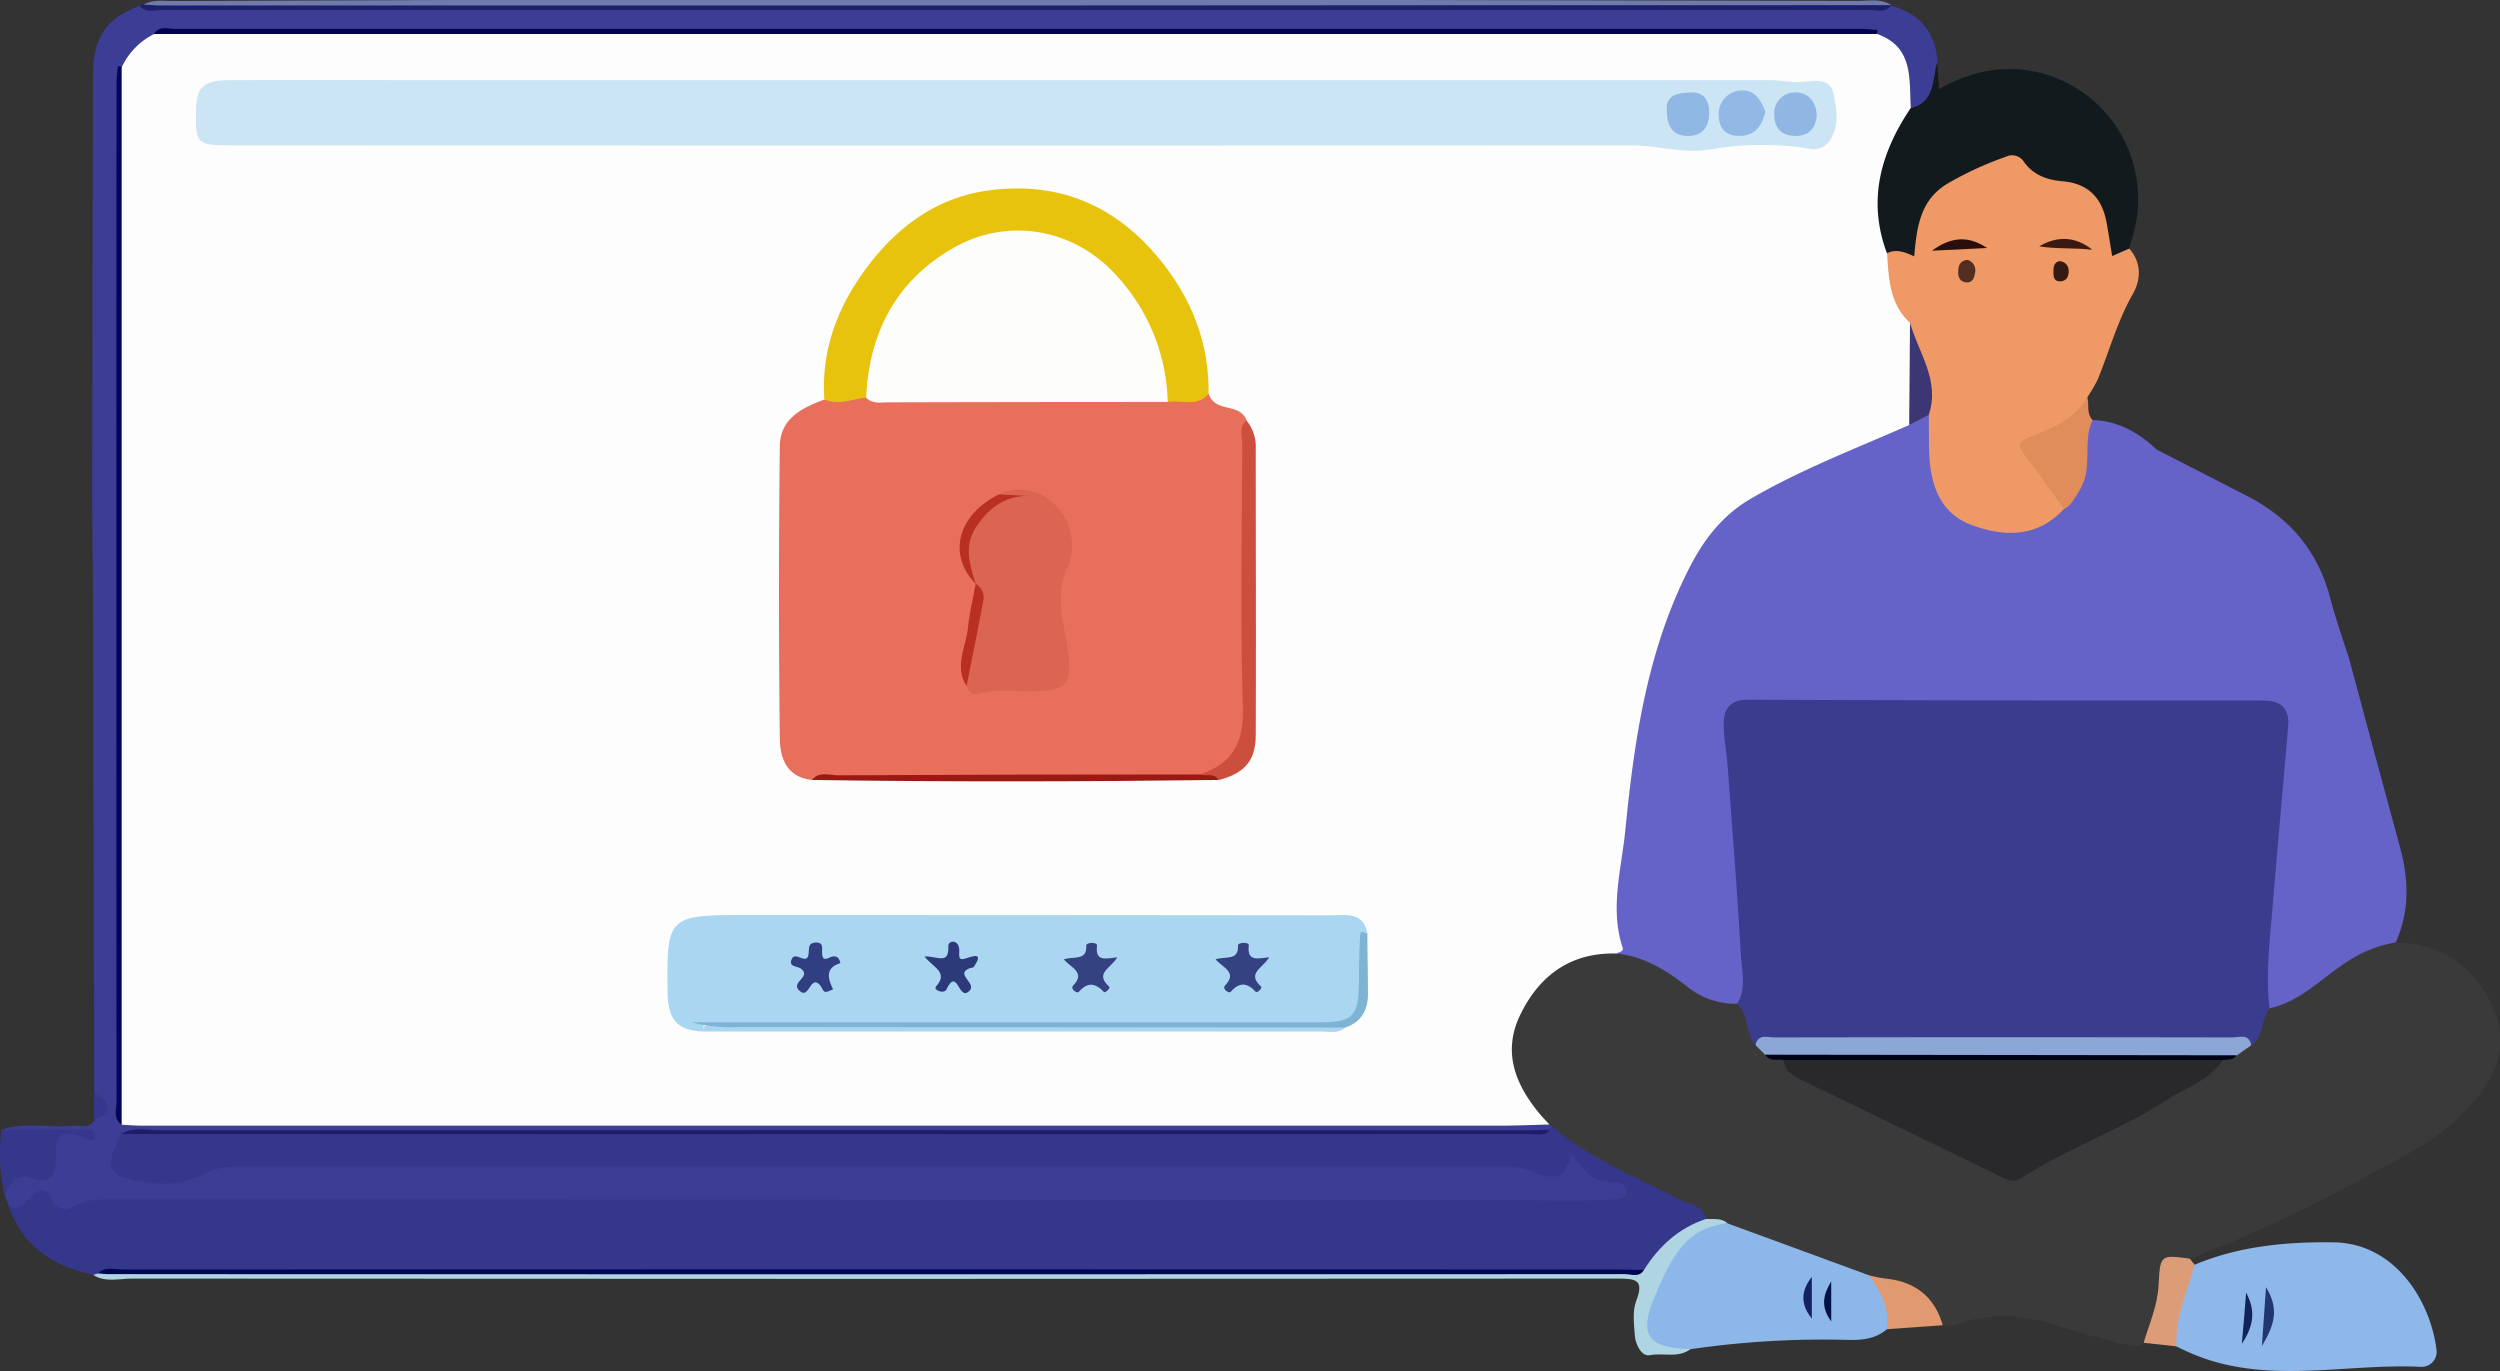 <svg xmlns="http://www.w3.org/2000/svg" viewBox="0 0 534.26 292.99"><rect x="0" y="0" width="534.26" height="292.99" fill="#333333" stroke="none"/><defs><style>.cls-1{fill:#6563c7;}.cls-2{fill:#3c3d94;}.cls-3{fill:#1d206b;}.cls-4{fill:#717aac;}.cls-5{fill:#3a3a3a;}.cls-6{fill:#35388a;}.cls-7{fill:#8eb7ea;}.cls-8{fill:#8eb7e9;}.cls-9{fill:#b0d5e2;}.cls-10{fill:#dc9c77;}.cls-11{fill:#e19a6f;}.cls-12{fill:#fdfdfd;}.cls-13{fill:#3a3c8d;}.cls-14{fill:#ef9967;}.cls-15{fill:#e08c5b;}.cls-16{fill:#3c3674;}.cls-17{fill:#131a1d;}.cls-18{fill:#03014b;}.cls-19{fill:#1f1d69;}.cls-20{fill:#040559;}.cls-21{fill:#29292b;}.cls-22{fill:#8ca7d5;}.cls-23{fill:#010316;}.cls-24{fill:#000852;}.cls-25{fill:#223770;}.cls-26{fill:#13225a;}.cls-27{fill:#142162;}.cls-28{fill:#031149;}.cls-29{fill:#e86f5c;}.cls-30{fill:#cbe5f5;}.cls-31{fill:#aad6f1;}.cls-32{fill:#e7c30d;}.cls-33{fill:#cc4f3e;}.cls-34{fill:#7eb3d4;}.cls-35{fill:#991a12;}.cls-36{fill:#3c1910;}.cls-37{fill:#290e0c;}.cls-38{fill:#532d1f;}.cls-39{fill:#341a11;}.cls-40{fill:#fdfdfc;}.cls-41{fill:#db6453;}.cls-42{fill:#b93023;}.cls-43{fill:#92b9e6;}.cls-44{fill:#90b8e4;}.cls-45{fill:#90b7e3;}.cls-46{fill:#344282;}.cls-47{fill:#2c3a7a;}.cls-48{fill:#313e81;}</style></defs><title>imageAsset 6</title><g id="Layer_2" data-name="Layer 2"><g id="Layer_1-2" data-name="Layer 1"><path class="cls-1" d="M502,140.73c3.64,13.49,7.25,27,10.93,40.47,1.88,6.86,2,13.59-.94,20.2-7.76,3.4-14.27,8.82-21.45,13.15-2,1.22-4.34,2.78-6.86.71-1.39-6.58-.48-13.22.26-19.69,1.39-12,2-24.11,3.35-36.14.74-6.84-.6-8.16-7.67-8.17q-51.33-.07-102.67,0c-6.38,0-7.26,1.35-6.74,7.87,1.27,15.86,2.3,31.73,3.49,47.59.2,2.61.43,5.34-1.2,7.71-2.37,1.93-5.12,1.56-7.45.42-6.81-3.37-12.92-8-20-10.88-2.15-15.36,2.22-30.23,3.31-45.34,1.06-14.58,7-27.52,12.92-40.46,3-6.67,8.82-11.08,15.28-14.44,10-5.2,20.36-9.66,30.71-14.13,1.71-.43,3.25-2.11,5.21-.75,1.42,2.09.94,4.48,1,6.76.27,6.48,1.88,12.45,8.34,15.25s13,2.16,18.56-2.88c3.12-3.12,4.32-7,4.41-11.29.05-2.43-.4-5.06,1.87-6.93,5.69,0,10.24,2.55,14.25,6.33L480.24,106c9.16,4.7,15.21,11.87,17.79,22C499.13,132.29,500.65,136.49,502,140.73Z"/><path class="cls-2" d="M404.14,1.2c6.17,1.74,9.58,5.72,9.9,12.19-.78,1.39-.41,2.9-.39,4.34.07,3.9-1.74,5.75-5.66,5.49A4,4,0,0,1,406.94,20c.66-5.87-2.22-9.63-7.17-12.2a14,14,0,0,0-4.47-.27q-176.08,0-352.15,0c-2.65,0-5.33-.32-7.93.39a16.9,16.9,0,0,0-8.77,7.66,62.36,62.36,0,0,0-.15,9q0,103.25,0,206.5c0,2.4-.75,5.06,1.61,6.94,2.73,1.16,5.59.72,8.39.72l284.18,0c3.15,0,6.33-.34,9.42.57a3.56,3.56,0,0,1,1.6,1.18,1.62,1.62,0,0,1-.93,1.6c-2.73,1.05-5.59.64-8.39.64q-143.46,0-286.9,0c-2.61,0-5.37-.63-7.66,1.3-2.42,4.51-1.75,6.18,3,6.51s9.3.64,13.65-1.74c2.25-1.22,4.84-1.09,7.34-1.09H319.56a30.46,30.46,0,0,1,8.86,1.2c1.62.48,3.45.89,4.65-.63,2.16-2.75,4.14-2.16,6.19,0,1.7,1.76,4,2.26,6.15,3.15,1.59.66,3.07,1.75,2.75,3.68-.28,1.67-1.88,2.32-3.41,2.44-4.63.36-9.23,1.66-13.89,1a112.17,112.17,0,0,0-15.43-.69H28.54c-4,0-8-.11-11.87,1.07a7.08,7.08,0,0,1-5.78-.67c-1.39-.8-2.89-1.3-4,.25-2.49,3.46-3.58.22-5.1-1L1,255.34c.28-3.72,2.45-5.11,6-4.8,2.23.19,3.6-.79,3.55-3-.12-4.54,1.74-6.71,5.29-5.74-4.37-.37-10,2.84-15.46-.37,4.87-1.77,9.92-.33,14.86-.83,1.67-.17,3.65.79,4.9-1.17,1.85-2,1.18-4,0-5.94Q20,183.28,19.88,133.1c0-8.77-.13-17.54-.19-26.31q.07-45.18.17-90.36c0-8.41,2.75-12.5,10-15.19C154.62.11,279.38,1.46,404.14,1.2Z"/><path class="cls-3" d="M404.14,1.2c-1.27,1.63-3.07.94-4.64.94q-182.49,0-365,0c-1.57,0-3.36.69-4.66-.91A1.1,1.1,0,0,1,30.69,1,20.82,20.82,0,0,1,36.15.7q181.32,0,362.63,0c1.81,0,3.66-.37,5.42.39Z"/><path class="cls-4" d="M404.2,1.1q-94.24,0-188.51.07-90.76,0-181.53,0C33,1.16,31.85,1,30.69,1,32.69-.2,34.9.23,37,.22Q67.36.1,97.7,0H233.51L300.3,0q48.32.08,96.63.19C399.37.2,401.93-.4,404.2,1.1Z"/><path class="cls-5" d="M485,215.48c6.85-1.5,11.46-6.78,17.1-10.29A26.49,26.49,0,0,1,512,201.4c10.06.24,17.16,5.25,20.9,14.27s-.45,16.12-6.66,22.36-14.16,9.87-21.72,14A294.27,294.27,0,0,1,468,269c-5.57.14-5.85,3.69-5.91,8.14-.05,3.53-1,7.21-4,9.84-1.12,1.17-2.41.7-3.68.36-4-1.05-8-1.87-11.91-3.2-8.09-2.78-16.13-4.32-24.45-1a8.24,8.24,0,0,1-2.9.06c-.42-.26-1.05-.43-1.21-.8-2.92-6.7-9.3-7.54-15.28-9.06-10.05-3.12-20-6.65-29.67-10.7-1.49-.82-3.19-1-4.77-1.53-1.31-.6-1.44-2.07-3.28-2.78-9.25-3.56-17.86-8.53-26.37-13.63-1.7-1-2.36-2.64-3.18-4.23l-.32-.16c-11.38-6.94-12.22-23.31-1.59-32.06a24.14,24.14,0,0,1,11-5.38c1.74-.33,3.6-1,5,.9,6,.64,10.89,3.74,15.35,7.28a16.22,16.22,0,0,0,10.44,3.45c3.76,1.26,2.77,5.4,4.73,7.74a24.43,24.43,0,0,0,2.26,2.29c1,.88,2.48.9,3.49,1.81,3.12,4,8,5.25,12.24,7.4,11.07,5.67,22.38,10.87,33.66,16.14a5.17,5.17,0,0,0,5.19-.14c11.18-6.53,23.25-11.4,34.19-18.39a61.2,61.2,0,0,0,7.3-5.16c.95-.61,2.05-.9,3-1.47a23.54,23.54,0,0,0,3.05-2.38C482.86,220.68,482,216.78,485,215.48Z"/><path class="cls-6" d="M331.41,240.47c8.13,7.1,18.13,10.95,27.51,15.88,2.07,1.09,5,1.11,5.64,4.15-5.22,3.48-8.93,8.86-14.7,11.67-3,.19-6,.11-9,.11H29.33c-2.49,0-5-.08-7.47.09a4.71,4.71,0,0,1-1.94.1c-8.55-1.93-15.21-6.15-18.14-14.9,1.87,1.07,2.22.78,4.37-1.33,1.42-1.38,3.31-3.51,4.89.06,1.09,2.45,3.06,2.45,5,1.38,2.47-1.36,5.06-1.36,7.73-1.36q149.67,0,299.32.17c7.24,0,14.46.26,21.69-.16,1.17-.07,2.63,0,2.78-1.44a2.23,2.23,0,0,0-2.22-2.29c-4.71.53-7.12-2.55-9.51-6.06-1.27,5-3.14,6-7.88,4a17,17,0,0,0-6.77-1.22q-135.69,0-271.38,0a14.23,14.23,0,0,0-6.48,1.74c-5.38,2.61-11.66,2.25-16.93.53-4.83-1.58-2-6-.44-9.3,1.92-.81,3.95-.39,5.92-.4q146.7,0,293.42,0c2,0,4,.47,5.89-.44Z"/><path class="cls-7" d="M469,270.28c9.5-4,19.64-4.92,29.69-4.79,13.36.19,20.76,12.81,22,22.95a3.21,3.21,0,0,1-3.3,3.66c-16.55-.81-33.48,4.1-49.63-3.11-.91-.4-1.8-.84-2.7-1.27C462.69,281.09,465.2,275.55,469,270.28Z"/><path class="cls-8" d="M369.22,261.45l30.13,11.06c5.15,3.93,5.95,6.3,3.88,11.55-2.56,2.22-5.63,2.36-8.82,2.27a196.48,196.48,0,0,0-33.14,2c-9.4,1.24-12.07-1.89-9.36-10.88,1.56-5.19,4.9-9.29,8.19-13.37C362.39,261.23,365.87,261.27,369.22,261.45Z"/><path class="cls-9" d="M369.22,261.45c-9.56.79-12.55,8.58-15.56,15.55-3.63,8.38-1.39,11.13,7.61,11.31-2.61,2-5.79.73-8.67,1.3-1.77.35-3.1-2.25-3.24-4.26-.17-2.47-.53-5.2.32-7.39,1.68-4.38,0-4.72-3.82-4.72q-158.84.12-317.69,0c-2.74,0-5.64.88-8.25-.78l1.06-.32c1.95-.69,4-.34,5.93-.34q159,0,318,0c2.15,0,4.32.21,6.43-.43,3.2-5.09,7.42-8.94,13.23-10.87C366.16,260.59,367.86,260.2,369.22,261.45Z"/><path class="cls-6" d="M.31,241.39c5.94,0,11.88,0,17.82,0,.79,0,1.76-.19,2.17.74a1.42,1.42,0,0,1-.31,1.26c-.82.73-1.43-.17-2.16-.39-4.9-1.52-5.9-.89-5.89,4.13,0,3.91-.82,6.21-5.46,4.56-3.19-1.13-4.13,1.71-5.52,3.62A39.66,39.66,0,0,1,.31,241.39Z"/><path class="cls-10" d="M469,270.28c-1.57,5.75-4.2,11.27-3.9,17.44l-7-.76c1.23-4.09,3-8,3.2-12.41.34-6.42.42-6.42,6.67-5.57Z"/><path class="cls-11" d="M403.23,284.06c.7-4.52-1.34-8.12-3.88-11.55a28,28,0,0,0,3.37.7c6.38.59,10.65,3.74,12.45,10Z"/><path class="cls-6" d="M20.07,233.45c2.88,2,4.9,4,0,5.94Z"/><path class="cls-12" d="M345.46,203.77c-9.71-.25-16.36,4.56-20.48,12.91-4,8-1.2,15.06,4.14,21.45.63.75,1.31,1.45,2,2.18-3.48.09-7,.25-10.45.25q-145.06,0-290.14,0c-1.49,0-3-.12-4.48-.19-1.17-1.47-.6-3.2-.6-4.8q0-108.24,0-216.49c0-1.6-.58-3.33.61-4.8a15,15,0,0,1,6.84-7c1.47-1.2,3.21-.62,4.81-.62q179.25,0,358.52,0c1.61,0,3.33-.54,4.83.57,7.94,2.76,6.9,9.63,7.29,15.85.95,1.58,0,2.88-.74,4.11-5.14,8.2-6.41,16.85-3.18,26.05a38.8,38.8,0,0,0,5,16.94c.2,4.88.33,9.76.27,14.64,0,2.13-.18,4.24-1.69,6-11.36,5-23,9.46-33.75,15.69-6.06,3.51-10.07,8.61-13.28,14.93-9,17.68-11.74,36.75-13.65,56.06-.83,8.32-3.35,16.64-.55,25.07C347,203.33,346,203.47,345.46,203.77Z"/><path class="cls-13" d="M485,215.48c-1.83,2.36-1.1,6-3.91,7.85-6.94-.59-13.9-.25-20.85-.27-27.87-.07-55.75,0-83.62-.05a4.78,4.78,0,0,0-1.45.33c-2.29-2.51-1.38-6.43-3.9-8.84,1.95-3.24,1-6.8.78-10.15-.77-13.5-1.84-27-2.83-40.47-.23-3.13-.88-6.24-.85-9.35s1.4-5,5.21-5q55,.24,110.07.17c3.78,0,5.66,1.68,5.34,5.43-1.09,13.14-2.32,26.27-3.39,39.41C485,201.52,484.19,208.48,485,215.48Z"/><path class="cls-14" d="M408.18,69c-4.4-4.07-4.55-9.53-4.91-14.91,1.44-1.67,2.92-2.7,4.59-.35,1.24-11.61,9-19.78,20.45-21.48,1.54-.23,3.13-.29,4.24.86,2.82,2.94,6.47,3.84,10.24,4.69,5.19,1.17,7.54,5,8.76,9.82.55,2.19.47,4.79,3.45,5.46,2.68,3,2.57,6.63.8,9.74-3.3,5.78-5,12.13-7.48,18.2a30.06,30.06,0,0,1-2.23,3.83c-1.18,4.75-4.89,6.65-9,8.36-4.36,1.82-4.28,2.16-1.45,5.94,2.21,3,5.35,5.44,5.43,9.61-5.65,6.13-12.67,6-19.62,3.47-6.52-2.35-8.77-8.12-9.13-14.65-.16-3-.08-6-.12-8.94C412,81.91,408.91,75.71,408.18,69Z"/><path class="cls-15" d="M441.08,108.81c-2.79-3.88-5.5-7.83-8.41-11.62-1.53-2-1.47-2.75,1.05-3.76,4.72-1.88,9.57-3.78,12.37-8.53.39,1.62-.25,3.47,1.11,4.86-2.28,4.72.21,10.27-2.78,15C443.44,106.27,442.8,107.92,441.08,108.81Z"/><path class="cls-16" d="M408.18,69c1.84,6.45,6.47,12.33,4,19.65L408,90.81Z"/><path class="cls-17" d="M455,53.13l-3.62,1.59c-.4-2.46-.76-4.7-1.15-6.93-.94-5.35-3.81-8.59-9.51-9.06-3.2-.27-6.18-1.31-8.17-4.11a3,3,0,0,0-3.89-1.12,72,72,0,0,0-12.58,5.8c-5.71,3.49-6.47,9.19-7,15.49-1.94-.91-3.85-1.66-5.83-.67-4.23-11.29-1.36-21.43,5.05-31,5.27-1.27,4.57-6,5.72-9.73.11,1.76.22,3.52.36,5.65,6.87-3.9,13.94-5.29,21.29-3.57a27.81,27.81,0,0,1,20,35.32C455.44,51.57,455.23,52.35,455,53.13Z"/><path class="cls-18" d="M401,7.27l-358.68,0H32.87c1.17-1.8,3-1.09,4.56-1.09q180.15,0,360.29,0c1.13,0,2.26.13,3.39.23.06,0,.17.26.15.38A1.33,1.33,0,0,1,401,7.27Z"/><path class="cls-19" d="M331.16,241.44c-1.11,1.49-2.74.91-4.15.91q-150.54,0-301.08,0c2.6-1.65,5.5-.79,8.23-.79q146.52-.09,293,0C328.51,241.49,329.83,241.45,331.16,241.44Z"/><path class="cls-20" d="M26,14.28q0,113.06,0,226.09c-1.91-1.33-1.09-3.34-1.09-5q-.08-108.86,0-217.72c0-1.12.16-2.25.27-3.37,0-.06.27-.15.41-.14A1.63,1.63,0,0,1,26,14.28Z"/><path class="cls-21" d="M475.06,226.51c-3,4.53-8.18,6-12.41,8.78-9.82,6.42-21.11,10.12-30.9,16.61-1.18.78-2.46.4-3.76-.24q-21.53-10.5-43.1-20.91c-1.84-.89-3.49-1.95-3.72-4.25,1.7-1.83,4-1.44,6.08-1.45q40.86-.06,81.72,0C471.08,225.06,473.36,224.67,475.06,226.51Z"/><path class="cls-22" d="M375.15,223.34c.56-2.48,2.6-1.63,4.06-1.64q48.94-.09,97.89,0c1.44,0,3.52-.89,4,1.68l-3.14,2.19a6.62,6.62,0,0,1-3.41.4q-46.72,0-93.45,0c-1.29,0-2.66.35-3.85-.52Z"/><path class="cls-23" d="M377.22,225.39l100.71.13c-.68,1.13-1.85.85-2.88,1H381.17C379.82,226.23,378.19,227,377.22,225.39Z"/><path class="cls-24" d="M351.33,271.37c-1,1.73-2.7.92-4.05.92q-162.16.06-324.31,0c-.67,0-1.33-.11-2-.17,1.53-1.55,3.48-.83,5.22-.83q158.93-.06,317.85,0C346.48,271.3,348.91,271.35,351.33,271.37Z"/><path class="cls-25" d="M484.26,275.08c2.85,4.7,1.84,8-.89,12.58C483.71,282.93,483.94,279.58,484.26,275.08Z"/><path class="cls-26" d="M480,276.24c1.87,3.5,1.91,6.69-.91,10.94C479.5,282.63,479.77,279.44,480,276.24Z"/><path class="cls-27" d="M387.19,272.89v8.88C384.83,278.91,384.75,275.94,387.19,272.89Z"/><path class="cls-28" d="M391.34,273.84v8.55C388.9,279.09,389.76,276.44,391.34,273.84Z"/><path class="cls-29" d="M173.5,166.66c-5.37-.53-6.8-4.69-6.85-8.81q-.36-31.23,0-62.48c.06-5.89,4.73-8.22,9.55-10A27.79,27.79,0,0,1,186.81,84c18,.66,36.05.11,54.07.29,2.48,0,5-.06,7.43.07,3.33.55,6.63-.56,10-.2.57,1.8,1.93,2.45,3.68,2.87s3.63.78,4.41,2.79c1.17,21.82.35,43.67.46,65.5,0,6.21-3.21,9.11-10.81,10.72-25.72.09-51.44,0-77.16.07C177.07,166.15,175.2,165.63,173.5,166.66Z"/><path class="cls-30" d="M217.63,17.13q80.3,0,160.58,0c2.48,0,5,.6,7.43.33,2.68-.3,5.5-.55,6.16,2.47.76,3.46,1.42,7.3-1.09,10.51a4,4,0,0,1-4,1.34,63.9,63.9,0,0,0-21.24.17c-5.63.95-11.19-.88-16.83-.88q-149.63.06-299.24,0c-7.37,0-7.63-.29-7.51-7.54.08-4.93,1.61-6.38,7.21-6.4,17.29-.05,34.58,0,51.86,0Z"/><path class="cls-31" d="M287.49,219.59c-1.57,1.37-3.49.85-5.26.85q-65.56,0-131.14,0c-6.12,0-8.32-2.22-8.42-8.29-.24-16.32.05-16.61,16.56-16.61q62.57,0,125.15.07c3.12,0,7-.89,7.84,3.92-1.09,3.38-.82,6.88-.85,10.34-.08,7.75-1.35,9.06-8.95,9.06H153.28a20.78,20.78,0,0,0-2.74.14c-.62.36.18,1.21-.12.61-.11-.22,0-.27.27-.42,1.08-.68,2.24-.28,3.34-.28q64.58,0,129.14,0C284.62,219,286.18,218.5,287.49,219.59Z"/><path class="cls-32" d="M258.27,84.2c-2.47,2.82-5.8,1.25-8.73,1.7-2-2.29-1.65-5.3-2.29-8a36.51,36.51,0,0,0-16.83-23.56c-9.19-5.67-18.42-5.08-27.2.53C193.66,61,187.9,69.78,186.8,81.31c-.13,1.37.26,3.11-1.7,3.69-3,.24-5.9,1.73-8.93.35-.76-10.8,3.09-20.34,9.38-28.59s14.6-14.6,25.83-16.08c15.32-2,27.37,3.47,36.75,15.11C254.73,64,258.44,73.47,258.27,84.2Z"/><path class="cls-33" d="M256.37,165.5c6.93-2.25,9.45-6.7,9.23-14.21-.54-18.74-.19-37.51-.13-56.26,0-1.74-.75-3.69.89-5.17a8.66,8.66,0,0,1,2,6c0,20.38.08,40.75,0,61.12,0,5.63-2.38,8.23-7.88,9.72C259.33,165.41,257.44,166.86,256.37,165.5Z"/><path class="cls-34" d="M287.49,219.59l-129.74-.11a33.05,33.05,0,0,1-9.93-1H281.51c7.76,0,8.83-1.12,8.91-9,0-3.26.05-6.54.28-9.79.08-1,1-.25,1.52-.15,0,4.28.12,8.56.12,12.84C292.34,215.85,290.94,218.42,287.49,219.59Z"/><path class="cls-35" d="M256.37,165.5c1.33.48,3.07-.44,4.06,1.18-29,.37-58,.43-86.93,0,1.57-1.91,3.73-1,5.6-1Q217.74,165.49,256.37,165.5Z"/><path class="cls-36" d="M447.14,53.37c-3.84-.44-7.62-.11-11.35-.73C439.7,50.35,443.53,50.51,447.14,53.37Z"/><path class="cls-37" d="M424.66,53l-11.81.58C417.1,50.47,420.79,50.41,424.66,53Z"/><path class="cls-38" d="M420.55,55.56a2.32,2.32,0,0,1,1.51,2.79c-.11,1-.58,2.1-1.78,2-1.77-.16-1.94-1.57-1.74-3A1.91,1.91,0,0,1,420.55,55.56Z"/><path class="cls-39" d="M440.13,55.82a2,2,0,0,1,1.95,2c.07,1.29-.53,2.32-1.89,2.3s-1.37-1.16-1.36-2.15S439,56,440.13,55.82Z"/><path class="cls-40" d="M185.1,85c.63-13.9,6.39-25,18.62-32,11.89-6.8,26.19-4.07,35.2,6.25A41,41,0,0,1,249.54,85.9q-29.86,0-59.73.08C188.19,86,186.45,86.36,185.1,85Z"/><path class="cls-41" d="M213.48,105.66A10.27,10.27,0,0,1,225,107.44a12.27,12.27,0,0,1,3,14.24c-2.69,6-.57,11.4.12,16.88,1,7.66.26,9-7.57,9.17-3.78.08-7.61-.62-11.36.56-1.41.45-2.12-.53-2.62-1.67-.59-5.93,1.42-11.52,2.34-17.25.27-1.68.54-3.15-.4-4.63l0,.07c-4.92-8.88-.91-17.83,8.34-18.42C215.71,106,214.37,106.86,213.48,105.66Z"/><path class="cls-42" d="M213.48,105.66l5.92.31c-4.88.14-8.17,2.7-10.74,6.54-2.74,4.09-1.46,8.19-.12,12.3C202.41,118.61,204.63,110,213.48,105.66Z"/><path class="cls-42" d="M208.5,124.74a3.43,3.43,0,0,1,1.68,3.34c-1.13,6.19-2.4,12.36-3.62,18.54-2.64-4.15-.19-8.23.27-12.31C207.18,131.1,207.92,127.93,208.5,124.74Z"/><path class="cls-43" d="M377.26,23.87c-.63,2.88-2.08,5-5.17,5.16-2.94.18-4.8-1.34-4.79-4.38a5,5,0,0,1,4.79-5.32C374.93,19.12,376.33,21.38,377.26,23.87Z"/><path class="cls-44" d="M356.21,23.64c-.38-3.47,2.62-3.82,5.24-3.88,2.87-.07,3.93,1.94,3.8,4.7-.14,3-1.66,4.64-4.68,4.58S356.2,27.09,356.21,23.64Z"/><path class="cls-45" d="M388.24,24.79c-.27,2.77-1.83,4.36-4.82,4.25-2.76-.11-4.19-1.69-4.24-4.42a4.43,4.43,0,0,1,4.52-4.87C386.32,19.74,388.19,21.62,388.24,24.79Z"/><path class="cls-46" d="M238.77,204.59c-1.35,2.33-4.91,3.39-1.75,6.24.39.35-.85,1.42-1.09,1.17-1.87-1.95-3.5-2.21-5.41,0-.32.36-1.91-.63-1.17-1.4,2.71-2.82-.49-3.77-2-5.57,2-.76,5,.44,4.79-3,0-.66,2.4-.75,2.3.05C234,205.58,236.27,204.84,238.77,204.59Z"/><path class="cls-47" d="M197.56,204.4c2.68-.13,5.28,1.89,5.1-2.16-.07-1.37,2.41-1.6,2.34,1,0,1.07-.28,2.13,1.39,1.58,1.9-.62,3.76-1.23,1.71,1.81-.14.21-.63.17-.93.3-3.37,1.39,2.31,3.39-.41,5.15-1.93,1.24-2.25-5.31-4.5-.63-.51,1.06-2.91.13-2.22-.64C202.76,207.75,199.44,206.81,197.56,204.4Z"/><path class="cls-48" d="M179.6,205.82c-3.27,1-2.73,3.21-1.57,5.61-.6.2-1.31.68-1.77.51s-.66-1.07-1.11-1.52c-2.09-2.15-2.25,3.62-4.49,1.11-1.55-1.73,2.77-2.74.53-4.51-.78-.61-2.76-.31-2-2.06.54-1.21,1.73-.19,2.64-.07s.92-.75,1-1.31c.08-1-.09-2.06,1.37-2.15,2-.13,1.39,1.32,1.48,2.37.14,1.81,1.18.95,2,.68S179.3,204.37,179.6,205.82Z"/><path class="cls-46" d="M271.23,204.58c-1.34,2.33-4.9,3.39-1.74,6.24.38.35-.85,1.42-1.09,1.17-1.87-2-3.5-2.21-5.42,0-.31.36-1.91-.63-1.16-1.4,2.71-2.82-.49-3.77-2.05-5.57,2.05-.76,5,.44,4.79-3,0-.66,2.4-.75,2.31,0C266.47,205.57,268.74,204.83,271.23,204.58Z"/></g></g></svg>